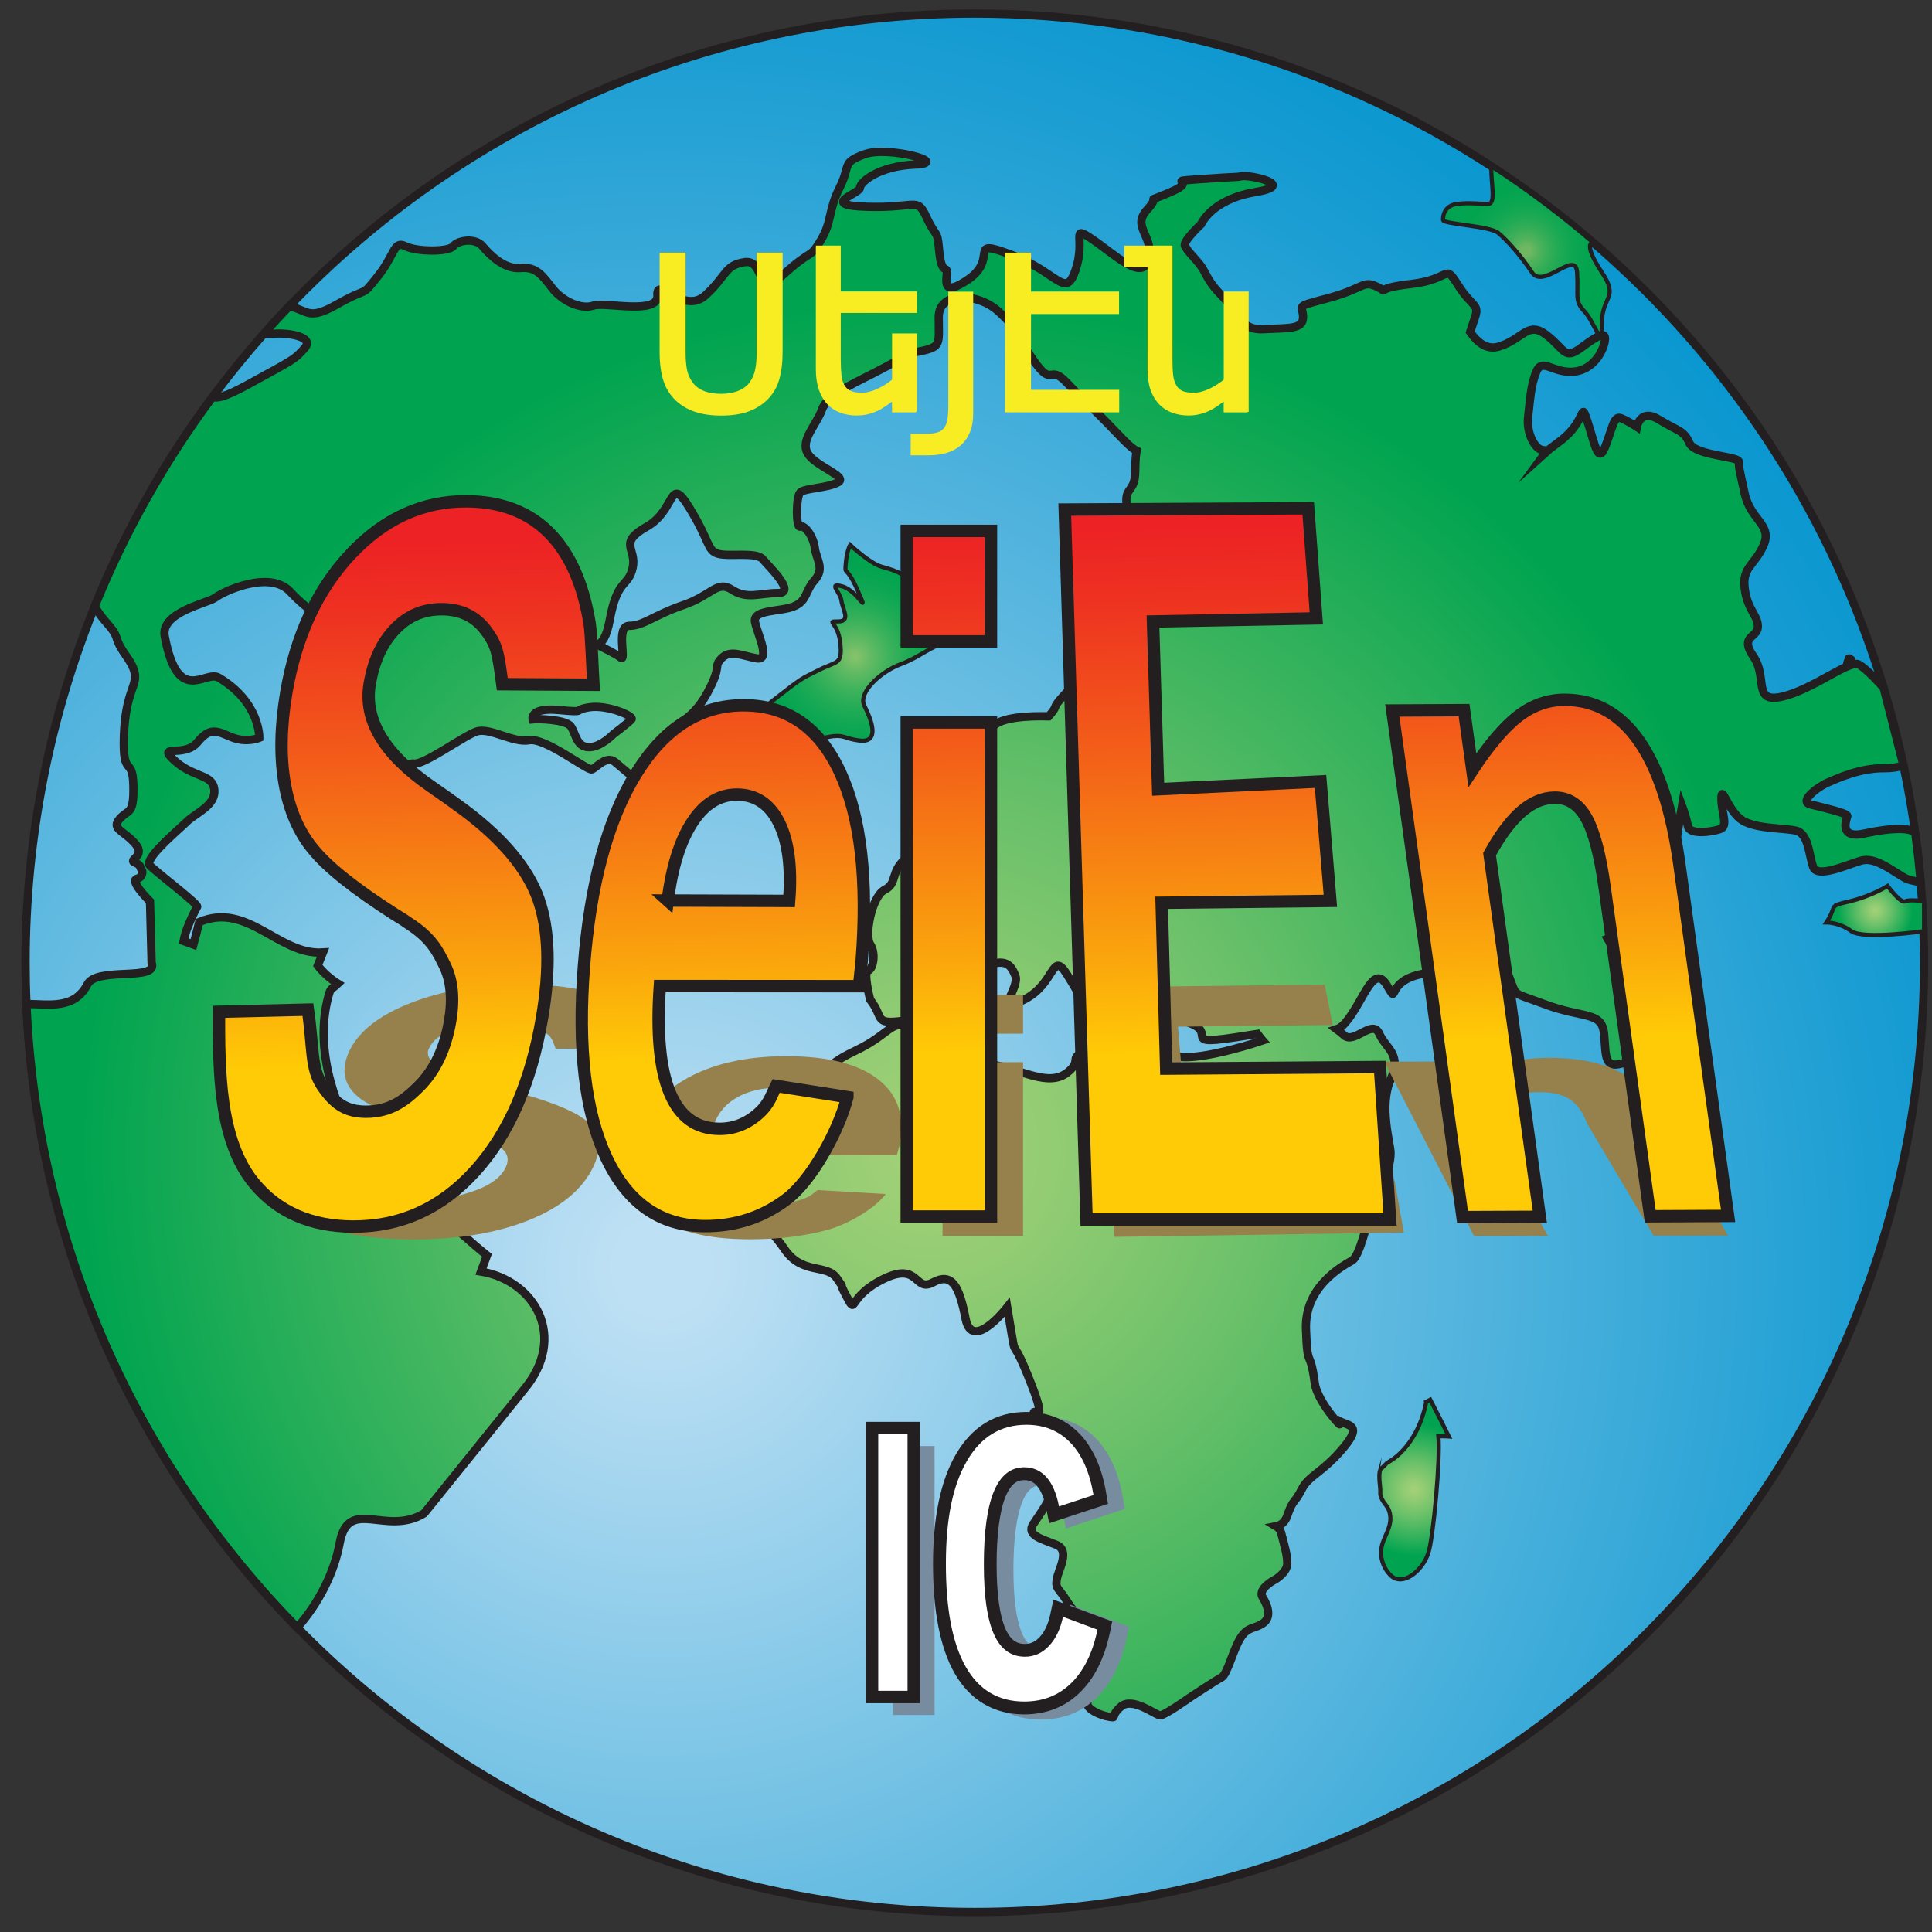 <svg width="66" height="66" viewBox="0 0 66 66" fill="none" xmlns="http://www.w3.org/2000/svg">
<rect x="0" y="0" width="66" height="66" fill="#333333" stroke="none"/>
<path d="M65.729 32.891C65.729 50.799 51.211 65.319 33.3 65.319C24.235 65.319 16.037 61.598 10.154 55.601C4.719 50.062 1.255 42.582 0.903 34.296C0.882 33.83 0.872 33.362 0.872 32.891C0.872 28.582 1.713 24.47 3.238 20.709C4.277 18.147 5.634 15.748 7.261 13.562C7.814 12.817 8.399 12.097 9.013 11.404C9.297 11.082 9.586 10.768 9.883 10.459C15.785 4.297 24.095 0.462 33.3 0.462C39.809 0.462 45.869 2.378 50.947 5.679C52.203 6.494 53.396 7.393 54.522 8.371C54.522 8.371 54.525 8.371 54.527 8.375C54.541 8.387 54.557 8.4 54.572 8.413C54.584 8.423 54.597 8.436 54.61 8.447C54.723 8.545 54.834 8.644 54.945 8.744C59.31 12.656 62.606 17.736 64.346 23.491H64.347C64.61 24.365 64.838 25.253 65.027 26.154C65.192 26.93 65.328 27.716 65.435 28.511C65.435 28.513 65.435 28.514 65.437 28.516C65.508 29.051 65.568 29.589 65.612 30.132C65.631 30.349 65.647 30.565 65.662 30.783C65.684 31.125 65.7 31.469 65.712 31.814C65.723 32.171 65.729 32.531 65.729 32.891Z" fill="url(#paint0_radial_885_4375)" stroke="#231F20" stroke-width="0.283" stroke-miterlimit="10"/>
<path d="M48.724 47.888C48.408 49.488 47.414 49.954 47.404 49.96C47.396 49.954 47.155 50.221 47.153 50.184C47.073 50.455 47.165 50.773 47.153 50.98C47.139 51.252 47.382 51.389 47.456 51.616C47.642 52.181 47.152 52.553 47.178 53.073C47.199 53.475 47.405 53.722 47.526 53.833C47.917 54.193 48.58 53.687 48.792 53.058C48.967 52.54 49.21 49.807 49.137 49.065C49.235 49.065 49.331 49.065 49.429 49.069C49.448 49.069 49.475 49.069 49.494 49.071C49.301 48.679 49.188 48.454 48.859 47.815C48.813 47.838 48.768 47.863 48.723 47.886L48.724 47.888Z" fill="url(#paint1_radial_885_4375)" stroke="#231F20" stroke-width="0.141" stroke-miterlimit="10"/>
<path d="M29.378 25.301C30.087 25.375 29.751 24.553 29.527 24.106C29.303 23.658 30.087 22.947 30.76 22.694C31.433 22.44 31.582 22.201 32.617 21.773C33.653 21.344 32.255 21.343 31.657 21.267C31.058 21.192 31.433 20.93 31.32 20.296C31.207 19.661 30.536 19.474 30.125 19.362C29.714 19.25 29.043 18.615 29.043 18.615C29.043 18.615 28.93 18.802 28.893 19.25C28.855 19.697 28.893 19.25 29.305 20.183C29.715 21.116 29.305 20.183 28.782 20.034C28.26 19.885 28.708 20.221 28.744 20.519C28.781 20.818 29.081 21.229 28.632 21.229C28.183 21.229 28.632 21.229 28.706 21.976C28.781 22.724 28.594 22.573 27.959 22.896C27.324 23.22 27.473 23.097 26.372 23.955C25.27 24.814 25.42 25.448 25.532 26.047C25.645 26.645 26.391 25.71 27.66 25.337C28.93 24.964 28.668 25.225 29.378 25.299V25.301Z" fill="url(#paint2_radial_885_4375)" stroke="#231F20" stroke-width="0.141" stroke-miterlimit="10"/>
<path d="M54.723 11.047C54.723 11.994 54.474 10.998 54.126 10.638C53.776 10.278 53.925 10.101 53.876 9.305C53.826 8.508 52.73 9.902 52.333 9.305C51.935 8.707 51.486 8.21 51.187 7.961C50.889 7.711 49.295 7.661 49.295 7.512C49.295 7.363 49.344 7.015 49.793 6.965C50.241 6.915 50.44 6.965 50.839 6.965C51.123 6.965 50.92 6.221 50.947 5.679C52.202 6.494 53.396 7.394 54.522 8.371C54.282 8.181 54.142 8.434 54.723 9.305C55.321 10.202 54.723 10.101 54.723 11.047Z" fill="url(#paint3_radial_885_4375)" stroke="#231F20" stroke-width="0.141" stroke-miterlimit="10"/>
<path d="M54.945 8.743C54.844 8.676 54.714 8.546 54.61 8.447C54.723 8.545 54.834 8.644 54.945 8.743Z" fill="url(#paint4_radial_885_4375)" stroke="#231F20" stroke-width="0.141" stroke-miterlimit="10"/>
<path d="M20.198 22.022C20.262 22.044 20.331 22.051 20.401 22.028C20.141 21.902 19.916 21.801 19.894 21.792C19.91 21.811 20.037 21.966 20.198 22.022Z" fill="url(#paint5_radial_885_4375)" stroke="#231F20" stroke-width="0.283" stroke-miterlimit="10"/>
<path d="M65.437 28.516C65.437 28.516 65.435 28.513 65.435 28.511C65.4 28.247 64.582 28.276 63.686 28.475C62.789 28.674 63.088 27.977 63.107 27.878C63.124 27.778 62.242 27.578 61.843 27.479C61.445 27.379 62.092 26.882 62.441 26.733C62.789 26.583 63.537 26.234 64.382 26.243C64.629 26.244 64.835 26.21 65.027 26.153L64.347 23.493H64.346C64.346 23.493 63.785 22.848 63.487 22.694C63.427 22.662 63.328 22.68 63.2 22.726L63.244 22.596C63.241 22.579 63.238 22.554 63.237 22.535C63.193 22.503 63.169 22.488 63.164 22.492L63.107 22.649C63.107 22.649 63.114 22.701 63.121 22.757C62.599 22.979 61.691 23.605 60.897 23.794C59.851 24.043 60.399 23.148 59.902 22.43C59.403 21.711 60.051 21.802 60.051 21.404C60.051 21.006 59.702 20.857 59.602 20.11C59.503 19.362 59.952 19.312 60.25 18.616C60.548 17.919 59.801 17.769 59.602 16.867C59.403 15.964 59.403 15.976 59.403 15.777C59.403 15.578 57.91 15.578 57.711 15.131C57.511 14.682 57.312 14.732 56.674 14.334C56.036 13.936 55.918 14.582 55.918 14.582C55.918 14.582 55.619 14.383 55.371 14.284C55.12 14.184 55.071 14.682 54.828 15.28C54.585 15.877 54.474 15.131 54.225 14.383C53.975 13.636 54.225 14.383 53.279 15.081C52.989 15.295 52.853 15.404 52.796 15.456C52.82 15.423 52.83 15.379 52.73 15.379C52.432 15.379 52.134 14.781 52.203 14.234C52.27 13.687 52.283 13.188 52.482 12.7C52.681 12.211 53.03 12.741 53.727 12.7C54.424 12.659 54.772 11.993 54.822 11.645C54.872 11.296 54.626 11.429 54.025 11.872C53.425 12.315 53.478 11.944 52.83 11.445C52.184 10.945 52.034 11.595 51.187 11.844C50.778 11.964 50.452 11.675 50.222 11.344C50.303 11.101 50.364 10.918 50.39 10.836C50.541 10.376 50.291 10.5 49.804 9.735C49.317 8.97 49.618 9.542 48.196 9.703C46.775 9.864 47.553 10.051 47.054 9.802C46.557 9.554 46.606 9.852 45.389 10.18C44.172 10.506 44.515 10.4 44.515 10.836C44.515 11.272 43.968 11.196 43.171 11.246C42.373 11.296 42.324 10.699 41.727 10.088C41.129 9.478 41.279 9.355 40.88 8.906C40.482 8.458 40.582 8.558 40.482 8.408C40.383 8.259 41.029 7.661 41.029 7.661C41.029 7.661 41.379 6.816 42.872 6.565C44.366 6.317 42.673 5.969 42.425 6.018C42.175 6.068 42.425 6.018 41.029 6.118C39.635 6.217 41.029 6.118 39.983 6.565C38.939 7.014 39.735 6.565 39.188 7.164C38.639 7.76 39.436 8.06 39.237 8.856C39.039 9.653 38.042 8.657 37.295 8.16C36.549 7.661 37.096 8.16 36.748 9.206C36.398 10.251 36.15 9.305 34.56 8.707C32.968 8.11 34.159 8.806 33.064 9.554C32.974 9.614 32.897 9.662 32.828 9.701C32.044 10.139 32.454 9.251 32.316 9.206C32.167 9.156 32.117 8.955 32.068 8.408C32.018 7.861 31.968 8.11 31.645 7.412C31.322 6.716 31.32 7.114 29.628 7.064C27.934 7.014 29.378 6.615 29.378 6.416C29.378 6.217 30.026 5.67 31.27 5.621C32.515 5.571 30.324 4.973 29.528 5.271C28.731 5.571 29.079 5.621 28.681 6.416C28.282 7.213 28.433 7.562 28.034 8.22C27.636 8.878 27.785 8.458 26.789 9.355C25.793 10.251 26.142 8.856 25.445 8.955C24.747 9.056 24.848 9.404 24.1 10.088C23.353 10.772 22.407 9.404 22.458 10.088C22.508 10.772 20.665 10.301 20.267 10.44C19.867 10.581 19.221 10.301 18.871 9.852C18.523 9.404 18.324 9.106 17.777 9.156C17.229 9.206 16.732 8.707 16.481 8.408C16.233 8.11 15.636 8.209 15.487 8.408C15.336 8.609 14.241 8.607 13.843 8.408C13.445 8.209 13.495 8.707 12.896 9.454C12.3 10.202 12.648 9.753 11.502 10.405C10.533 10.958 10.527 10.607 9.883 10.459C9.586 10.768 9.297 11.082 9.013 11.404C9.168 11.407 9.313 11.402 9.411 11.397C9.828 11.369 10.755 11.496 10.407 11.894C10.059 12.292 10.009 12.292 8.466 13.139C7.663 13.579 7.419 13.61 7.261 13.561C5.634 15.748 4.277 18.147 3.238 20.709C3.541 21.27 3.869 21.416 3.986 21.802C4.138 22.301 4.505 22.538 4.6 22.985C4.695 23.433 4.283 23.645 4.233 25.138C4.183 26.633 4.531 25.786 4.555 26.832C4.578 27.878 4.382 27.628 4.084 27.977C3.785 28.326 4.233 28.375 4.618 28.823C5.002 29.27 4.333 29.371 4.618 29.471C4.682 29.493 4.733 29.532 4.773 29.576C4.795 29.635 4.824 29.7 4.861 29.769C4.869 29.882 4.815 29.987 4.681 30.018C4.404 30.084 5.124 30.793 5.124 30.793L5.179 32.89C5.425 33.537 3.307 33.012 2.988 33.626C2.541 34.486 1.692 34.306 0.903 34.296C1.255 42.582 4.719 50.062 10.154 55.601C10.917 54.741 11.429 53.673 11.602 52.724C11.897 51.098 13.182 52.495 14.488 51.699L17.877 47.495C19.414 45.689 18.279 43.748 16.432 43.438C16.5 43.255 16.569 43.071 16.636 42.886C15.484 41.969 14.818 41.064 14.341 41.694C13.866 41.712 10.158 37.463 11.261 33.888C11.298 33.772 11.461 33.689 11.546 33.604C11.308 33.459 11.018 33.209 10.856 32.984C10.91 32.849 10.982 32.672 11.034 32.538C9.515 32.64 8.475 30.796 6.807 31.498C6.75 31.73 6.67 32.039 6.607 32.269C6.506 32.232 6.373 32.184 6.272 32.147C6.325 31.849 6.479 31.457 6.736 30.973C6.749 30.869 5.621 30.018 5.128 29.578C5.105 29.557 5.093 29.529 5.093 29.497C5.093 29.181 6.102 28.347 6.374 28.077C6.673 27.778 7.37 27.528 7.321 26.981C7.271 26.433 6.623 26.583 5.966 25.985C5.311 25.388 6.3 25.905 6.747 25.356C7.195 24.809 7.426 24.989 7.923 25.188C8.422 25.388 8.858 25.207 8.858 25.207C8.858 25.207 8.895 23.993 7.47 23.148C7.015 22.877 6.075 24.148 5.627 21.735C5.472 20.902 7.12 20.607 7.37 20.408C7.619 20.209 9.212 19.462 9.91 20.209C10.606 20.957 10.506 20.557 11.652 22.102C12.797 23.645 12.2 23.595 13.046 25.188C13.893 26.782 13.793 26.035 14.141 26.085C14.491 26.134 15.835 25.138 16.282 24.989C16.732 24.84 17.527 25.388 18.076 25.288C18.623 25.188 20.066 26.333 20.217 26.284C20.366 26.234 20.714 25.786 21.013 26.035C21.311 26.284 21.959 26.832 21.959 26.832C21.959 26.832 22.407 25.587 22.657 25.188C22.905 24.79 23.602 24.691 24.15 23.695C24.697 22.699 24.349 22.798 24.647 22.489C24.947 22.181 25.345 22.4 25.842 22.489C26.341 22.579 25.892 21.703 25.793 21.255C25.693 20.807 26.689 20.907 27.138 20.708C27.586 20.508 27.486 20.209 27.835 19.811C28.183 19.412 27.884 19.114 27.835 18.716C27.785 18.317 27.486 17.919 27.337 17.99C27.188 18.063 27.188 16.972 27.337 16.823C27.486 16.674 28.282 16.674 28.632 16.475C28.98 16.276 27.835 15.927 27.586 15.479C27.337 15.031 27.884 14.533 28.083 13.986C28.282 13.437 29.229 13.089 30.324 12.498C31.42 11.907 30.773 12.143 31.469 11.993C32.167 11.844 32.068 11.745 32.068 10.836C32.068 9.928 33.412 10.001 34.108 10.637C34.806 11.274 34.607 11.296 35.297 12.296C35.989 13.295 35.802 12.391 36.46 13.089C37.118 13.787 37.096 13.687 38.142 14.781C38.525 15.184 38.708 15.344 38.827 15.399C38.783 15.687 38.785 15.906 38.781 16.092C38.777 16.276 38.765 16.425 38.691 16.574C38.54 16.873 38.391 16.773 38.54 17.62C38.689 18.467 39.239 19.014 38.84 19.213C38.44 19.412 38.092 19.563 37.744 20.309C37.395 21.056 37.345 21.354 37.345 22.152C37.345 22.949 36.147 23.817 36.05 24.148C36.028 24.224 35.941 24.34 35.822 24.471C35.13 24.451 34.158 24.502 33.909 24.837C33.611 25.238 33.062 25.538 32.987 25.936C32.913 26.333 32.465 27.031 32.117 27.031C31.769 27.031 31.569 26.782 31.42 27.528C31.27 28.276 31.516 28.856 30.957 29.317C30.399 29.779 30.672 30.174 30.225 30.395C29.777 30.616 29.528 31.96 29.727 32.259C29.926 32.558 29.837 33.105 29.657 33.155C29.479 33.205 29.727 34.151 29.727 34.151C30.255 34.824 29.752 35.048 31.196 34.824C32.639 34.599 32.293 33.704 33.3 33.18C34.308 32.658 34.512 32.907 34.684 33.329C34.855 33.753 33.884 34.698 34.98 34.151C36.075 33.604 35.916 32.431 36.46 33.304C37.004 34.178 36.972 34.251 37.196 34.499C37.419 34.749 37.868 34.941 38.366 35.12C38.863 35.297 38.304 34.431 40.184 34.824C42.062 35.216 39.834 35.826 42.673 35.362C42.77 35.346 42.863 35.332 42.954 35.319C43.052 35.453 43.133 35.545 43.133 35.545C43.133 35.545 41.079 36.243 40.234 36.094C39.387 35.944 38.739 35.446 37.494 35.794C36.249 36.143 37.096 36.143 36.46 36.641C35.824 37.139 34.905 36.541 33.909 36.369C32.913 36.196 32.764 35.048 32.615 35.067C32.465 35.086 31.819 35.446 31.121 35.12C30.424 34.792 30.473 35.297 29.221 35.895C27.969 36.492 28.483 36.591 28.183 36.591C27.883 36.591 27.238 36.84 27.087 37.338C26.938 37.836 26.192 39.279 25.842 40.375C25.494 41.47 26.192 41.77 26.795 42.665C27.399 43.562 28.232 43.164 28.582 43.661C28.93 44.16 28.582 43.661 28.93 44.309C29.278 44.956 28.93 44.309 30.175 43.695C31.42 43.082 31.221 44.16 31.869 43.811C32.515 43.463 32.764 43.91 32.987 45.055C33.211 46.201 34.408 44.658 34.408 44.658L34.557 45.554C34.706 46.451 34.557 45.554 35.234 47.296C35.911 49.04 35.054 47.745 35.404 48.491C35.752 49.239 35.404 48.491 36.1 49.338C36.798 50.185 36.05 50.483 35.951 50.886C35.851 51.286 35.553 51.678 35.297 52.066C35.043 52.453 35.603 52.575 36.088 52.774C36.574 52.973 36.15 53.621 36.1 53.954C36.05 54.288 36.15 54.218 36.46 54.716C36.77 55.214 36.847 55.064 37.146 55.711C37.444 56.359 36.947 56.11 37.146 56.357C37.345 56.603 37.345 56.707 37.345 57.106C37.345 57.506 37.146 58.001 37.146 58.202C37.146 58.402 37.593 58.6 37.893 58.649C38.192 58.699 37.893 58.649 38.291 58.301C38.689 57.952 39.486 58.6 39.635 58.6C39.785 58.6 40.631 58.001 40.631 58.001C40.631 58.001 41.528 57.405 41.727 57.305C41.926 57.206 42.125 56.359 42.373 55.961C42.624 55.562 42.822 55.661 43.133 55.462C43.444 55.263 43.32 54.865 43.133 54.566C42.945 54.267 43.57 53.954 43.57 53.954C43.57 53.954 43.968 53.72 43.975 53.42C43.982 53.122 43.868 52.774 43.769 52.376C43.74 52.259 43.672 52.186 43.593 52.139C43.744 52.11 43.893 52.015 43.975 51.778C44.181 51.181 44.216 51.38 44.465 50.886C44.714 50.39 45.163 50.334 45.91 49.438C46.656 48.541 45.86 48.74 45.61 48.441C46.193 49.139 45.014 47.994 44.914 47.246C44.746 45.992 44.664 46.85 44.614 45.405C44.565 43.96 45.834 43.264 46.184 43.065C46.532 42.864 46.805 41.122 47.12 40.575C47.433 40.027 47.503 39.679 47.503 39.379C47.503 39.079 47.105 37.786 47.503 36.889C47.901 35.994 47.354 35.843 47.12 35.316C46.886 34.786 46.258 35.694 45.91 35.362C45.85 35.305 45.765 35.235 45.66 35.158C45.796 35.114 45.904 35.019 46.053 34.824C46.606 34.102 46.933 32.902 47.386 33.67C47.838 34.437 47.212 33.401 48.876 33.228C50.541 33.056 50.869 31.905 51.401 33.028C51.935 34.151 51.442 33.805 52.764 34.303C54.085 34.801 54.724 34.537 54.797 35.316C54.872 36.094 54.781 36.56 55.52 36.293C56.257 36.025 57.063 36.253 56.466 34.456C56.106 33.376 55.264 32.696 54.917 32.07C55.129 31.992 55.328 31.905 55.47 31.811C55.978 31.475 56.665 31.214 57.212 30.793C57.761 30.373 57.262 29.371 57.212 29.317C57.162 29.265 57.461 27.528 57.461 27.528C57.461 27.528 57.611 27.928 57.661 28.226C57.711 28.524 58.457 28.425 58.755 28.326C59.055 28.226 58.806 27.778 58.806 27.28C58.806 26.781 59.005 27.628 59.453 27.977C59.902 28.326 60.897 28.276 61.346 28.375C61.793 28.475 61.793 29.222 61.942 29.62C62.092 30.018 63.137 29.52 63.586 29.399C64.034 29.278 64.531 29.67 65.03 29.968C65.169 30.053 65.378 30.104 65.612 30.132C65.568 29.589 65.508 29.051 65.437 28.516ZM21.573 24.572C21.479 24.685 20.957 25.077 20.957 25.077C20.957 25.077 20.51 25.544 20.099 25.524C19.688 25.506 19.669 25.058 19.5 24.815C19.332 24.572 18.362 24.553 18.194 24.572C18.194 24.572 18.082 24.161 19.089 24.255C20.099 24.349 19.519 24.255 20.135 24.161C20.752 24.068 21.666 24.46 21.573 24.572ZM26.577 20.259C25.942 20.259 25.532 20.483 25.009 20.148C24.486 19.811 24.33 20.334 23.344 20.67C22.357 21.006 21.984 21.379 21.498 21.379C21.013 21.379 21.424 22.649 21.2 22.463C21.08 22.362 20.714 22.178 20.401 22.027C20.331 22.051 20.262 22.043 20.198 22.021C20.037 21.966 19.91 21.811 19.894 21.792C19.916 21.8 20.141 21.901 20.401 22.027C20.562 21.973 20.725 21.757 20.827 21.192C21.087 19.737 21.462 20.072 21.611 19.4C21.76 18.727 21.087 18.561 22.097 17.99C23.104 17.421 22.843 16.188 23.552 17.347C24.263 18.504 24.15 18.802 24.523 18.915C24.898 19.027 25.831 18.84 26.055 19.102C26.278 19.362 27.213 20.259 26.577 20.259Z" fill="url(#paint6_radial_885_4375)"/>
<path d="M20.401 22.027C20.714 22.178 21.08 22.362 21.2 22.463C21.424 22.649 21.013 21.379 21.498 21.379C21.984 21.379 22.357 21.006 23.344 20.67C24.33 20.334 24.486 19.811 25.009 20.148C25.532 20.483 25.942 20.259 26.577 20.259C27.213 20.259 26.278 19.362 26.055 19.102C25.831 18.84 24.898 19.027 24.523 18.915C24.15 18.802 24.263 18.504 23.552 17.347C22.843 16.188 23.104 17.421 22.097 17.99C21.087 18.561 21.76 18.727 21.611 19.4C21.462 20.072 21.087 19.737 20.827 21.192C20.725 21.757 20.562 21.973 20.401 22.027ZM20.401 22.027C20.331 22.051 20.262 22.043 20.198 22.021C20.037 21.966 19.91 21.811 19.894 21.792C19.916 21.8 20.141 21.901 20.401 22.027ZM65.437 28.516C65.437 28.516 65.435 28.513 65.435 28.511C65.4 28.247 64.582 28.276 63.686 28.475C62.789 28.674 63.088 27.977 63.107 27.878C63.124 27.778 62.242 27.578 61.843 27.479C61.445 27.379 62.092 26.882 62.441 26.733C62.789 26.583 63.537 26.234 64.382 26.243C64.629 26.244 64.835 26.21 65.027 26.153L64.347 23.493H64.346C64.346 23.493 63.785 22.848 63.487 22.694C63.427 22.662 63.328 22.68 63.2 22.726L63.244 22.596C63.241 22.579 63.238 22.554 63.237 22.535C63.193 22.503 63.169 22.488 63.164 22.492L63.107 22.649C63.107 22.649 63.114 22.701 63.121 22.757C62.599 22.979 61.691 23.605 60.897 23.794C59.851 24.043 60.399 23.148 59.902 22.43C59.403 21.711 60.051 21.802 60.051 21.404C60.051 21.006 59.702 20.857 59.602 20.11C59.503 19.362 59.952 19.312 60.25 18.616C60.548 17.919 59.801 17.769 59.602 16.867C59.403 15.964 59.403 15.976 59.403 15.777C59.403 15.578 57.91 15.578 57.711 15.131C57.511 14.682 57.312 14.732 56.674 14.334C56.036 13.936 55.918 14.582 55.918 14.582C55.918 14.582 55.619 14.383 55.371 14.284C55.12 14.184 55.071 14.682 54.828 15.28C54.585 15.877 54.474 15.131 54.225 14.383C53.975 13.636 54.225 14.383 53.279 15.081C52.989 15.295 52.853 15.404 52.796 15.456C52.82 15.423 52.83 15.379 52.73 15.379C52.432 15.379 52.134 14.781 52.203 14.234C52.27 13.687 52.283 13.188 52.482 12.7C52.681 12.211 53.03 12.741 53.727 12.7C54.424 12.659 54.772 11.993 54.822 11.645C54.872 11.296 54.626 11.429 54.025 11.872C53.425 12.315 53.478 11.944 52.83 11.445C52.184 10.945 52.034 11.595 51.187 11.844C50.778 11.964 50.452 11.675 50.222 11.344C50.303 11.101 50.364 10.918 50.39 10.836C50.541 10.376 50.291 10.5 49.804 9.735C49.317 8.97 49.618 9.542 48.196 9.703C46.775 9.864 47.553 10.051 47.054 9.802C46.557 9.554 46.606 9.852 45.389 10.18C44.172 10.506 44.515 10.4 44.515 10.836C44.515 11.272 43.968 11.196 43.171 11.246C42.373 11.296 42.324 10.699 41.727 10.088C41.129 9.478 41.279 9.355 40.88 8.906C40.482 8.458 40.582 8.558 40.482 8.408C40.383 8.259 41.029 7.661 41.029 7.661C41.029 7.661 41.379 6.816 42.872 6.565C44.366 6.317 42.673 5.969 42.425 6.018C42.175 6.068 42.425 6.018 41.029 6.118C39.635 6.217 41.029 6.118 39.983 6.565C38.939 7.014 39.735 6.565 39.188 7.164C38.639 7.76 39.436 8.06 39.237 8.856C39.039 9.653 38.042 8.657 37.295 8.16C36.549 7.661 37.096 8.16 36.748 9.206C36.398 10.251 36.15 9.305 34.56 8.707C32.968 8.11 34.159 8.806 33.064 9.554C32.974 9.614 32.897 9.662 32.828 9.701C32.044 10.139 32.454 9.251 32.316 9.206C32.167 9.156 32.117 8.955 32.068 8.408C32.018 7.861 31.968 8.11 31.645 7.412C31.322 6.716 31.32 7.114 29.628 7.064C27.934 7.014 29.378 6.615 29.378 6.416C29.378 6.217 30.026 5.67 31.27 5.621C32.515 5.571 30.324 4.973 29.528 5.271C28.731 5.571 29.079 5.621 28.681 6.416C28.282 7.213 28.433 7.562 28.034 8.22C27.636 8.878 27.785 8.458 26.789 9.355C25.793 10.251 26.142 8.856 25.445 8.955C24.747 9.056 24.848 9.404 24.1 10.088C23.353 10.772 22.407 9.404 22.458 10.088C22.508 10.772 20.665 10.301 20.267 10.44C19.867 10.581 19.221 10.301 18.871 9.852C18.523 9.404 18.324 9.106 17.777 9.156C17.229 9.206 16.732 8.707 16.481 8.408C16.233 8.11 15.636 8.209 15.487 8.408C15.336 8.609 14.241 8.607 13.843 8.408C13.445 8.209 13.495 8.707 12.896 9.454C12.3 10.202 12.648 9.753 11.502 10.405C10.533 10.958 10.527 10.607 9.883 10.459C9.586 10.768 9.297 11.082 9.013 11.404C9.168 11.407 9.313 11.402 9.411 11.397C9.828 11.369 10.755 11.496 10.407 11.894C10.059 12.292 10.009 12.292 8.466 13.139C7.663 13.579 7.419 13.61 7.261 13.561C5.634 15.748 4.277 18.147 3.238 20.709C3.541 21.27 3.869 21.416 3.986 21.802C4.138 22.301 4.505 22.538 4.6 22.985C4.695 23.433 4.283 23.645 4.233 25.138C4.183 26.633 4.531 25.786 4.555 26.832C4.578 27.878 4.382 27.628 4.084 27.977C3.785 28.326 4.233 28.375 4.618 28.823C5.002 29.27 4.333 29.371 4.618 29.471C4.682 29.493 4.733 29.532 4.773 29.576C4.795 29.635 4.824 29.7 4.861 29.769C4.869 29.882 4.815 29.987 4.681 30.018C4.404 30.084 5.124 30.793 5.124 30.793L5.179 32.89C5.425 33.537 3.307 33.012 2.988 33.626C2.541 34.486 1.692 34.306 0.903 34.296C1.255 42.582 4.719 50.062 10.154 55.601C10.917 54.741 11.429 53.673 11.602 52.724C11.897 51.098 13.182 52.495 14.488 51.699L17.877 47.495C19.414 45.689 18.279 43.748 16.432 43.438C16.5 43.255 16.569 43.071 16.636 42.886C15.484 41.969 14.818 41.064 14.341 41.694C13.866 41.712 10.158 37.463 11.261 33.888C11.298 33.772 11.461 33.689 11.546 33.604C11.308 33.459 11.018 33.209 10.856 32.984C10.91 32.849 10.982 32.672 11.034 32.538C9.515 32.64 8.475 30.796 6.807 31.498C6.75 31.73 6.67 32.039 6.607 32.269C6.506 32.232 6.373 32.184 6.272 32.147C6.325 31.849 6.479 31.457 6.736 30.973C6.749 30.869 5.621 30.018 5.128 29.578C5.105 29.557 5.093 29.529 5.093 29.497C5.093 29.181 6.102 28.347 6.374 28.077C6.673 27.778 7.37 27.528 7.321 26.981C7.271 26.433 6.623 26.583 5.966 25.985C5.311 25.388 6.3 25.905 6.747 25.356C7.195 24.809 7.426 24.989 7.923 25.188C8.422 25.388 8.858 25.207 8.858 25.207C8.858 25.207 8.895 23.993 7.47 23.148C7.015 22.877 6.075 24.148 5.627 21.735C5.472 20.902 7.12 20.607 7.37 20.408C7.619 20.209 9.212 19.462 9.91 20.209C10.606 20.957 10.506 20.557 11.652 22.102C12.797 23.645 12.2 23.595 13.046 25.188C13.893 26.782 13.793 26.035 14.141 26.085C14.491 26.134 15.835 25.138 16.282 24.989C16.732 24.84 17.527 25.388 18.076 25.288C18.623 25.188 20.066 26.333 20.217 26.284C20.366 26.234 20.714 25.786 21.013 26.035C21.311 26.284 21.959 26.832 21.959 26.832C21.959 26.832 22.407 25.587 22.657 25.188C22.905 24.79 23.602 24.691 24.15 23.695C24.697 22.699 24.349 22.798 24.647 22.489C24.947 22.181 25.345 22.4 25.842 22.489C26.341 22.579 25.892 21.703 25.793 21.255C25.693 20.807 26.689 20.907 27.138 20.708C27.586 20.508 27.486 20.209 27.835 19.811C28.183 19.412 27.884 19.114 27.835 18.716C27.785 18.317 27.486 17.919 27.337 17.99C27.188 18.063 27.188 16.972 27.337 16.823C27.486 16.674 28.282 16.674 28.632 16.475C28.98 16.276 27.835 15.927 27.586 15.479C27.337 15.031 27.884 14.533 28.083 13.986C28.282 13.437 29.229 13.089 30.324 12.498C31.42 11.907 30.773 12.143 31.469 11.993C32.167 11.844 32.068 11.745 32.068 10.836C32.068 9.928 33.412 10.001 34.108 10.637C34.806 11.274 34.607 11.296 35.297 12.296C35.989 13.295 35.802 12.391 36.46 13.089C37.118 13.787 37.096 13.687 38.142 14.781C38.525 15.184 38.708 15.344 38.827 15.399C38.783 15.687 38.785 15.906 38.781 16.092C38.777 16.276 38.765 16.425 38.691 16.574C38.54 16.873 38.391 16.773 38.54 17.62C38.689 18.467 39.239 19.014 38.84 19.213C38.44 19.412 38.092 19.563 37.744 20.309C37.395 21.056 37.345 21.354 37.345 22.152C37.345 22.949 36.147 23.817 36.05 24.148C36.028 24.224 35.941 24.34 35.822 24.471C35.13 24.451 34.158 24.502 33.909 24.837C33.611 25.238 33.062 25.538 32.987 25.936C32.913 26.333 32.465 27.031 32.117 27.031C31.769 27.031 31.569 26.782 31.42 27.528C31.27 28.276 31.516 28.856 30.957 29.317C30.399 29.779 30.672 30.174 30.225 30.395C29.777 30.616 29.528 31.96 29.727 32.259C29.926 32.558 29.837 33.105 29.657 33.155C29.479 33.205 29.727 34.151 29.727 34.151C30.255 34.824 29.752 35.048 31.196 34.824C32.639 34.599 32.293 33.704 33.3 33.18C34.308 32.658 34.512 32.907 34.684 33.329C34.855 33.753 33.884 34.698 34.98 34.151C36.075 33.604 35.916 32.431 36.46 33.304C37.004 34.178 36.972 34.251 37.196 34.499C37.419 34.749 37.868 34.941 38.366 35.12C38.863 35.297 38.304 34.431 40.184 34.824C42.062 35.216 39.834 35.826 42.673 35.362C42.77 35.346 42.863 35.332 42.954 35.319C43.052 35.453 43.133 35.545 43.133 35.545C43.133 35.545 41.079 36.243 40.234 36.094C39.387 35.944 38.739 35.446 37.494 35.794C36.249 36.143 37.096 36.143 36.46 36.641C35.824 37.139 34.905 36.541 33.909 36.369C32.913 36.196 32.764 35.048 32.615 35.067C32.465 35.086 31.819 35.446 31.121 35.12C30.424 34.792 30.473 35.297 29.221 35.895C27.969 36.492 28.483 36.591 28.183 36.591C27.883 36.591 27.238 36.84 27.087 37.338C26.938 37.836 26.192 39.279 25.842 40.375C25.494 41.47 26.192 41.77 26.795 42.665C27.399 43.562 28.232 43.164 28.582 43.661C28.93 44.16 28.582 43.661 28.93 44.309C29.278 44.956 28.93 44.309 30.175 43.695C31.42 43.082 31.221 44.16 31.869 43.811C32.515 43.463 32.764 43.91 32.987 45.055C33.211 46.201 34.408 44.658 34.408 44.658L34.557 45.554C34.706 46.451 34.557 45.554 35.234 47.296C35.911 49.04 35.054 47.745 35.404 48.491C35.752 49.239 35.404 48.491 36.1 49.338C36.798 50.185 36.05 50.483 35.951 50.886C35.851 51.286 35.553 51.678 35.297 52.066C35.043 52.453 35.603 52.575 36.088 52.774C36.574 52.973 36.15 53.621 36.1 53.954C36.05 54.288 36.15 54.218 36.46 54.716C36.77 55.214 36.847 55.064 37.146 55.711C37.444 56.359 36.947 56.11 37.146 56.357C37.345 56.603 37.345 56.707 37.345 57.106C37.345 57.506 37.146 58.001 37.146 58.202C37.146 58.402 37.593 58.6 37.893 58.649C38.192 58.699 37.893 58.649 38.291 58.301C38.689 57.952 39.486 58.6 39.635 58.6C39.785 58.6 40.631 58.001 40.631 58.001C40.631 58.001 41.528 57.405 41.727 57.305C41.926 57.206 42.125 56.359 42.373 55.961C42.624 55.562 42.822 55.661 43.133 55.462C43.444 55.263 43.32 54.865 43.133 54.566C42.945 54.267 43.57 53.954 43.57 53.954C43.57 53.954 43.968 53.72 43.975 53.42C43.982 53.122 43.868 52.774 43.769 52.376C43.74 52.259 43.672 52.186 43.593 52.139C43.744 52.11 43.893 52.015 43.975 51.778C44.181 51.181 44.216 51.38 44.465 50.886C44.714 50.39 45.163 50.334 45.91 49.438C46.656 48.541 45.86 48.74 45.61 48.441C46.193 49.139 45.014 47.994 44.914 47.246C44.746 45.992 44.664 46.85 44.614 45.405C44.565 43.96 45.834 43.264 46.184 43.065C46.532 42.864 46.805 41.122 47.12 40.575C47.433 40.027 47.503 39.679 47.503 39.379C47.503 39.079 47.105 37.786 47.503 36.889C47.901 35.994 47.354 35.844 47.12 35.316C46.886 34.786 46.258 35.694 45.91 35.362C45.85 35.305 45.765 35.235 45.66 35.158C45.796 35.114 45.904 35.019 46.053 34.824C46.606 34.102 46.933 32.902 47.386 33.67C47.838 34.437 47.212 33.401 48.876 33.228C50.541 33.056 50.869 31.905 51.401 33.028C51.935 34.151 51.442 33.805 52.764 34.303C54.085 34.801 54.724 34.537 54.797 35.316C54.872 36.094 54.781 36.56 55.52 36.293C56.257 36.025 57.063 36.253 56.466 34.456C56.106 33.376 55.264 32.696 54.917 32.07C55.129 31.992 55.328 31.905 55.47 31.811C55.978 31.475 56.665 31.214 57.212 30.793C57.761 30.373 57.262 29.371 57.212 29.317C57.162 29.265 57.461 27.528 57.461 27.528C57.461 27.528 57.611 27.928 57.661 28.226C57.711 28.524 58.457 28.425 58.755 28.326C59.055 28.226 58.806 27.778 58.806 27.28C58.806 26.781 59.005 27.628 59.453 27.977C59.902 28.326 60.897 28.276 61.346 28.375C61.793 28.475 61.793 29.222 61.942 29.62C62.092 30.018 63.137 29.52 63.586 29.399C64.034 29.278 64.531 29.67 65.03 29.968C65.169 30.053 65.378 30.104 65.612 30.132C65.568 29.589 65.508 29.051 65.437 28.516ZM21.573 24.572C21.479 24.685 20.957 25.077 20.957 25.077C20.957 25.077 20.51 25.544 20.099 25.524C19.688 25.506 19.669 25.058 19.5 24.815C19.332 24.572 18.362 24.553 18.194 24.572C18.194 24.572 18.082 24.161 19.089 24.255C20.099 24.349 19.519 24.255 20.135 24.161C20.752 24.068 21.666 24.46 21.573 24.572Z" stroke="#231F20" stroke-width="0.283" stroke-miterlimit="10"/>
<path d="M65.08 30.793C64.931 30.871 64.483 30.267 64.483 30.267C64.483 30.267 63.936 30.615 63.176 30.793C62.416 30.97 62.789 30.915 62.392 31.511C62.392 31.511 62.839 31.511 63.244 31.81C63.65 32.108 65.729 31.81 65.729 31.81V30.792C65.729 30.792 65.229 30.714 65.08 30.792V30.793Z" fill="url(#paint7_radial_885_4375)" stroke="#231F20" stroke-width="0.141" stroke-miterlimit="10"/>
<g style="mix-blend-mode:multiply">
<path d="M9.724 39.761L12.629 39.735C12.812 40.188 12.715 40.44 13.101 40.649C13.486 40.858 13.856 40.96 14.513 40.962C15.256 40.963 15.75 40.848 16.271 40.655C16.791 40.462 17.128 40.2 17.28 39.868C17.401 39.604 17.343 39.385 17.106 39.207C16.869 39.028 16.664 38.873 15.915 38.696C15.814 38.67 15.668 38.635 15.475 38.592C14.163 38.284 13.272 38.023 12.8 37.808C12.33 37.602 12.022 37.337 11.87 37.017C11.719 36.697 11.736 36.334 11.922 35.93C12.238 35.244 12.94 34.688 14.028 34.263C15.117 33.837 16.381 33.625 17.82 33.628C19.079 33.631 20.056 33.789 20.751 34.103C21.285 34.345 21.646 34.675 21.835 35.093C21.892 35.219 21.933 35.689 21.958 35.831L18.981 35.825C18.845 35.443 18.811 35.363 18.466 35.187C18.121 35.013 17.638 34.925 17.015 34.924C16.411 34.924 15.899 35.003 15.476 35.164C15.054 35.325 14.779 35.544 14.65 35.822C14.453 36.252 15.117 36.661 16.644 37.051C17.113 37.17 17.48 37.266 17.745 37.339C19.01 37.688 19.818 38.045 20.164 38.408C20.511 38.771 20.55 39.243 20.283 39.827C19.922 40.611 19.19 41.227 18.089 41.674C16.988 42.122 15.653 42.343 14.09 42.34C12.731 42.337 11.65 42.166 10.871 41.817C9.712 41.301 9.724 40.451 9.724 39.759V39.761Z" fill="#96814D"/>
<path d="M30.258 40.786C29.948 41.223 29.063 41.792 28.281 42.01C27.498 42.228 26.606 42.336 25.6 42.336C24.149 42.335 23.075 42.06 22.38 41.513C21.686 40.966 21.441 40.199 21.648 39.215C21.854 38.231 22.42 37.461 23.343 36.908C24.266 36.356 25.442 36.079 26.874 36.081C28.297 36.082 29.347 36.351 30.02 36.888C30.694 37.425 30.928 38.177 30.725 39.146C30.717 39.18 30.703 39.231 30.682 39.301C30.66 39.37 30.647 39.423 30.64 39.456H24.13C24.023 40.024 24.133 40.451 24.457 40.739C24.782 41.026 25.322 41.169 26.078 41.171C26.55 41.171 26.973 41.111 27.346 40.989C27.719 40.868 27.775 40.766 27.928 40.654L30.257 40.789L30.258 40.786ZM24.387 38.425L28.355 38.43C28.44 38.029 28.329 37.716 28.026 37.491C27.722 37.265 27.263 37.153 26.65 37.153C26.069 37.153 25.582 37.262 25.187 37.485C24.792 37.707 24.526 38.02 24.387 38.425Z" fill="#96814D"/>
<path d="M32.198 35.312V33.983H34.949V35.312H32.198ZM32.198 42.22V36.286H34.949V42.22H32.198Z" fill="#96814D"/>
<path d="M38.072 42.254L37.359 33.728L45.253 33.633L45.53 35.017L40.242 35.073L40.41 37.088L45.717 36.995L46.039 38.428L40.525 38.45L40.672 40.442L47.638 40.321L47.959 42.106L38.072 42.254Z" fill="#96814D"/>
<path d="M50.358 42.227L47.287 36.265L49.631 36.26L49.903 36.98C50.456 36.673 50.961 36.455 51.417 36.328C51.873 36.2 52.369 36.136 52.903 36.135C53.905 36.133 54.721 36.298 55.35 36.63C55.981 36.962 56.418 37.455 56.665 38.109L59.035 42.212L56.49 42.216L54.224 38.391C54.076 37.998 53.877 37.72 53.627 37.555C53.379 37.391 53.033 37.309 52.592 37.309C52.217 37.309 51.856 37.365 51.506 37.476C51.157 37.586 50.809 37.757 50.462 37.988L52.881 42.221L50.357 42.225L50.358 42.227Z" fill="#96814D"/>
</g>
<path d="M7.48 34.564L10.518 34.49C10.708 35.781 10.609 36.495 11.011 37.089C11.413 37.683 11.801 37.974 12.487 37.978C13.264 37.982 13.781 37.656 14.325 37.106C14.87 36.556 15.221 35.81 15.38 34.868C15.506 34.121 15.446 33.495 15.199 32.989C14.951 32.483 14.736 32.041 13.954 31.537C13.849 31.46 13.695 31.361 13.493 31.241C12.121 30.365 11.19 29.622 10.697 29.012C10.207 28.424 9.882 27.674 9.724 26.762C9.566 25.851 9.584 24.821 9.778 23.673C10.109 21.724 10.841 20.142 11.981 18.93C13.119 17.717 14.441 17.116 15.945 17.125C17.261 17.134 18.284 17.584 19.01 18.478C19.569 19.165 19.947 20.104 20.142 21.295C20.201 21.653 20.245 22.989 20.271 23.392L17.159 23.373C17.015 22.288 16.98 22.057 16.62 21.561C16.261 21.065 15.755 20.815 15.102 20.812C14.45 20.809 13.935 21.036 13.493 21.494C13.052 21.952 12.763 22.576 12.63 23.366C12.423 24.59 13.117 25.755 14.715 26.859C15.204 27.198 15.589 27.472 15.866 27.679C17.189 28.674 18.032 29.688 18.396 30.72C18.759 31.753 18.8 33.097 18.52 34.754C18.143 36.985 17.378 38.737 16.226 40.008C15.073 41.281 13.679 41.911 12.044 41.901C10.623 41.892 9.493 41.404 8.678 40.416C7.467 38.946 7.48 36.531 7.48 34.564Z" fill="url(#paint8_linear_885_4375)" stroke="#231F20" stroke-width="0.424" stroke-miterlimit="10"/>
<path d="M28.948 37.479C28.623 38.722 27.697 40.339 26.881 40.96C26.065 41.582 25.129 41.889 24.078 41.886C22.562 41.882 21.44 41.101 20.713 39.543C19.986 37.985 19.731 35.807 19.948 33.006C20.164 30.205 20.755 28.019 21.719 26.446C22.684 24.872 23.915 24.088 25.411 24.093C26.907 24.097 27.997 24.862 28.701 26.388C29.405 27.913 29.651 30.055 29.438 32.812C29.43 32.908 29.416 33.054 29.392 33.251C29.37 33.448 29.356 33.594 29.348 33.689L22.541 33.685C22.43 35.304 22.544 36.521 22.884 37.336C23.223 38.152 23.787 38.56 24.577 38.563C25.072 38.564 25.513 38.393 25.904 38.048C26.294 37.703 26.351 37.409 26.514 37.096L28.948 37.478V37.479ZM22.809 30.764L26.958 30.777C27.046 29.638 26.932 28.748 26.615 28.108C26.297 27.467 25.818 27.147 25.175 27.145C24.568 27.144 24.059 27.458 23.647 28.092C23.235 28.724 22.955 29.616 22.81 30.765L22.809 30.764Z" fill="url(#paint9_linear_885_4375)" stroke="#231F20" stroke-width="0.424" stroke-miterlimit="10"/>
<path d="M30.976 21.911V18.136H33.853V21.911H30.976ZM30.976 41.559V24.68H33.853V41.559H30.976Z" fill="url(#paint10_linear_885_4375)" stroke="#231F20" stroke-width="0.424" stroke-miterlimit="10"/>
<path d="M37.118 41.658L36.374 17.407L44.691 17.364L44.967 21.125L39.388 21.23L39.564 26.962L45.112 26.696L45.448 30.776L39.684 30.84L39.839 36.505L47.14 36.451L47.486 41.658H37.12H37.118Z" fill="url(#paint11_linear_885_4375)" stroke="#231F20" stroke-width="0.424" stroke-miterlimit="10"/>
<path d="M49.963 41.579L47.563 24.272L50.014 24.26L50.298 26.309C50.876 25.434 51.403 24.817 51.881 24.454C52.358 24.092 52.875 23.909 53.434 23.906C54.481 23.902 55.334 24.371 55.994 25.315C56.652 26.258 57.11 27.661 57.369 29.521L59.035 41.538L56.374 41.55L54.818 30.324C54.663 29.205 54.455 28.414 54.195 27.946C53.934 27.479 53.573 27.247 53.112 27.248C52.722 27.25 52.343 27.408 51.977 27.722C51.612 28.037 51.247 28.522 50.885 29.18L52.603 41.568L49.963 41.579Z" fill="url(#paint12_linear_885_4375)" stroke="#231F20" stroke-width="0.424" stroke-miterlimit="10"/>
<path d="M31.926 49.399H30.501V58.587H31.926V49.399Z" fill="#788CA0"/>
<path d="M38.214 55.436L37.036 54.998L36.559 54.821L36.454 55.319C36.383 55.657 36.258 55.92 36.086 56.105C35.938 56.261 35.779 56.334 35.587 56.334C35.384 56.334 35.125 56.276 34.924 55.824C34.722 55.369 34.62 54.624 34.62 53.614C34.62 52.603 34.724 51.785 34.929 51.293C35.133 50.803 35.373 50.74 35.56 50.74C35.748 50.74 35.875 50.798 35.992 50.93C36.138 51.095 36.248 51.363 36.318 51.723L36.413 52.213L36.887 52.056L38.066 51.667L38.424 51.548L38.361 51.177C38.217 50.316 37.914 49.638 37.461 49.163C36.984 48.663 36.369 48.41 35.635 48.41C34.595 48.41 33.783 48.9 33.223 49.867C32.708 50.754 32.447 52.011 32.447 53.601C32.447 55.191 32.686 56.46 33.179 57.329C33.712 58.267 34.513 58.742 35.56 58.742C36.32 58.742 36.963 58.487 37.475 57.984C37.965 57.503 38.307 56.814 38.492 55.938L38.569 55.568L38.215 55.436H38.214Z" fill="#788CA0"/>
<path d="M29.79 57.972V48.784H31.215V57.972H29.79Z" fill="white" stroke="#231F20" stroke-width="0.424" stroke-miterlimit="10"/>
<path d="M34.991 58.346C34.027 58.346 33.29 57.907 32.8 57.044C32.332 56.22 32.095 55.002 32.095 53.424C32.095 51.846 32.346 50.654 32.841 49.799C33.359 48.906 34.106 48.452 35.063 48.452C35.734 48.452 36.294 48.683 36.729 49.137C37.15 49.578 37.434 50.218 37.573 51.035L37.603 51.221L36.009 51.748L35.962 51.503C35.885 51.104 35.759 50.803 35.586 50.607C35.428 50.428 35.234 50.342 34.991 50.342C34.623 50.342 34.35 50.567 34.157 51.031C33.941 51.55 33.831 52.36 33.831 53.437C33.831 54.513 33.939 55.254 34.154 55.736C34.349 56.173 34.623 56.377 35.017 56.377C35.27 56.377 35.485 56.279 35.676 56.078C35.877 55.865 36.021 55.565 36.1 55.188L36.152 54.939L37.747 55.531L37.707 55.716C37.532 56.549 37.21 57.2 36.751 57.651C36.281 58.112 35.689 58.346 34.99 58.346H34.991Z" fill="white"/>
<path d="M35.064 48.673C35.677 48.673 36.179 48.879 36.571 49.29C36.964 49.701 37.226 50.296 37.356 51.073L36.177 51.462C36.093 51.022 35.949 50.688 35.75 50.463C35.551 50.238 35.297 50.124 34.99 50.124C34.528 50.124 34.181 50.399 33.953 50.947C33.724 51.497 33.61 52.326 33.61 53.437C33.61 54.547 33.724 55.31 33.953 55.825C34.181 56.34 34.536 56.596 35.016 56.596C35.329 56.596 35.603 56.473 35.834 56.229C36.065 55.984 36.224 55.653 36.313 55.233L37.492 55.672C37.326 56.466 37.026 57.073 36.597 57.495C36.169 57.917 35.632 58.127 34.99 58.127C34.106 58.127 33.439 57.731 32.989 56.937C32.538 56.142 32.313 54.972 32.313 53.425C32.313 51.877 32.551 50.735 33.03 49.91C33.508 49.085 34.185 48.673 35.061 48.673M35.061 48.234C34.022 48.234 33.21 48.724 32.65 49.691C32.135 50.578 31.873 51.835 31.873 53.425C31.873 55.015 32.113 56.284 32.606 57.153C33.131 58.078 33.954 58.566 34.987 58.566C35.746 58.566 36.389 58.312 36.901 57.809C37.391 57.327 37.734 56.638 37.918 55.762L37.995 55.392L37.642 55.261L36.463 54.822L35.986 54.645L35.88 55.144C35.809 55.481 35.684 55.745 35.512 55.929C35.364 56.086 35.205 56.159 35.013 56.159C34.81 56.159 34.551 56.1 34.351 55.648C34.149 55.193 34.046 54.449 34.046 53.438C34.046 52.427 34.15 51.61 34.355 51.117C34.56 50.627 34.8 50.564 34.987 50.564C35.174 50.564 35.301 50.622 35.418 50.754C35.565 50.919 35.674 51.187 35.745 51.547L35.84 52.037L36.313 51.88L37.492 51.491L37.851 51.373L37.788 51.001C37.643 50.14 37.34 49.462 36.887 48.987C36.41 48.487 35.796 48.234 35.061 48.234Z" fill="#231F20"/>
<path d="M24.633 14.127C24.304 14.127 24.016 14.086 23.77 14.004C23.524 13.922 23.314 13.799 23.141 13.638C22.945 13.453 22.806 13.23 22.726 12.973C22.645 12.714 22.604 12.397 22.604 12.018V8.702H23.35V12.018C23.35 12.264 23.366 12.47 23.398 12.636C23.431 12.803 23.495 12.955 23.591 13.088C23.692 13.232 23.828 13.34 24.001 13.413C24.174 13.486 24.384 13.524 24.633 13.524C24.867 13.524 25.075 13.488 25.255 13.413C25.436 13.34 25.576 13.232 25.677 13.088C25.771 12.952 25.834 12.803 25.867 12.638C25.901 12.474 25.919 12.272 25.919 12.035V8.702H26.665V12.018C26.665 12.386 26.625 12.702 26.546 12.967C26.467 13.232 26.328 13.454 26.129 13.638C25.951 13.802 25.743 13.925 25.505 14.005C25.266 14.086 24.977 14.127 24.631 14.127H24.633Z" fill="#F8EC22" stroke="#F8EC22" stroke-width="0.141" stroke-miterlimit="10"/>
<path d="M31.253 14.016H30.544V13.573C30.432 13.664 30.327 13.743 30.226 13.811C30.125 13.88 30.024 13.939 29.92 13.984C29.817 14.031 29.713 14.066 29.606 14.089C29.499 14.113 29.385 14.124 29.265 14.124C29.082 14.124 28.91 14.097 28.749 14.041C28.588 13.985 28.448 13.896 28.328 13.775C28.208 13.653 28.114 13.497 28.045 13.305C27.977 13.114 27.941 12.884 27.941 12.615V8.461H28.651V10.027H31.253V10.62H28.651V12.297C28.651 12.498 28.66 12.672 28.676 12.823C28.692 12.972 28.728 13.096 28.785 13.194C28.842 13.292 28.923 13.365 29.027 13.414C29.131 13.462 29.272 13.487 29.451 13.487C29.536 13.487 29.626 13.475 29.723 13.449C29.82 13.422 29.915 13.389 30.01 13.345C30.105 13.301 30.198 13.25 30.289 13.191C30.38 13.133 30.465 13.07 30.545 13.004V11.462H31.254V14.015L31.253 14.016Z" fill="#F8EC22" stroke="#F8EC22" stroke-width="0.141" stroke-miterlimit="10"/>
<path d="M33.175 10.033V14.13C33.175 14.358 33.141 14.557 33.075 14.725C33.008 14.895 32.913 15.035 32.789 15.148C32.664 15.26 32.512 15.345 32.333 15.401C32.153 15.456 31.949 15.484 31.724 15.484H31.181V14.892H31.588C31.771 14.892 31.92 14.876 32.034 14.842C32.148 14.808 32.237 14.751 32.302 14.671C32.366 14.59 32.409 14.484 32.432 14.352C32.454 14.22 32.466 14.054 32.466 13.855V10.033H33.175Z" fill="#F8EC22" stroke="#F8EC22" stroke-width="0.141" stroke-miterlimit="10"/>
<path d="M34.404 8.702H35.15V10.03H38.158V10.658H35.15V13.388H38.163V14.016H34.404V8.702Z" fill="#F8EC22" stroke="#F8EC22" stroke-width="0.141" stroke-miterlimit="10"/>
<path d="M42.583 14.016H41.873V13.573C41.762 13.664 41.657 13.743 41.556 13.811C41.455 13.88 41.354 13.939 41.25 13.984C41.146 14.031 41.043 14.066 40.936 14.089C40.829 14.113 40.715 14.124 40.595 14.124C40.412 14.124 40.238 14.095 40.077 14.038C39.915 13.981 39.773 13.89 39.653 13.768C39.532 13.643 39.438 13.488 39.372 13.302C39.305 13.115 39.273 12.887 39.273 12.615V9.053H38.477V8.461H39.982V12.297C39.982 12.51 39.991 12.685 40.007 12.824C40.023 12.963 40.061 13.086 40.118 13.19C40.175 13.292 40.254 13.367 40.354 13.415C40.453 13.463 40.595 13.487 40.782 13.487C40.956 13.487 41.141 13.44 41.337 13.348C41.535 13.253 41.715 13.139 41.876 13.005V10.029H42.586V14.015L42.583 14.016Z" fill="#F8EC22" stroke="#F8EC22" stroke-width="0.141" stroke-miterlimit="10"/>
<defs>
<radialGradient id="paint0_radial_885_4375" cx="0" cy="0" r="1" gradientUnits="userSpaceOnUse" gradientTransform="translate(22.546 43.347) scale(49.78)">
<stop offset="0.03" stop-color="#BEE0F4"/>
<stop offset="0.49" stop-color="#5FB9E0"/>
<stop offset="0.84" stop-color="#1C9ED3"/>
<stop offset="1" stop-color="#0394CE"/>
</radialGradient>
<radialGradient id="paint1_radial_885_4375" cx="0" cy="0" r="1" gradientUnits="userSpaceOnUse" gradientTransform="translate(48.307 50.885) scale(2.327 2.327)">
<stop stop-color="#A4D178"/>
<stop offset="0.14" stop-color="#93CC73"/>
<stop offset="0.41" stop-color="#68C069"/>
<stop offset="0.79" stop-color="#23AD58"/>
<stop offset="0.97" stop-color="#00A450"/>
</radialGradient>
<radialGradient id="paint2_radial_885_4375" cx="0" cy="0" r="1" gradientUnits="userSpaceOnUse" gradientTransform="translate(29.221 22.43) scale(3.79)">
<stop stop-color="#88C36B"/>
<stop offset="0.15" stop-color="#60BA63"/>
<stop offset="0.31" stop-color="#3DB25C"/>
<stop offset="0.47" stop-color="#22AB56"/>
<stop offset="0.63" stop-color="#0FA753"/>
<stop offset="0.8" stop-color="#03A450"/>
<stop offset="0.97" stop-color="#00A450"/>
</radialGradient>
<radialGradient id="paint3_radial_885_4375" cx="0" cy="0" r="1" gradientUnits="userSpaceOnUse" gradientTransform="translate(52.141 8.562) scale(2.865 2.865)">
<stop offset="0.05" stop-color="#6FB861"/>
<stop offset="0.15" stop-color="#50B25C"/>
<stop offset="0.28" stop-color="#33AD57"/>
<stop offset="0.42" stop-color="#1CA954"/>
<stop offset="0.57" stop-color="#0CA651"/>
<stop offset="0.74" stop-color="#03A450"/>
<stop offset="0.97" stop-color="#00A450"/>
</radialGradient>
<radialGradient id="paint4_radial_885_4375" cx="0" cy="0" r="1" gradientUnits="userSpaceOnUse" gradientTransform="translate(54.777 8.594) scale(0.158)">
<stop stop-color="#A4D178"/>
<stop offset="0.14" stop-color="#93CC73"/>
<stop offset="0.41" stop-color="#68C069"/>
<stop offset="0.79" stop-color="#23AD58"/>
<stop offset="0.97" stop-color="#00A450"/>
</radialGradient>
<radialGradient id="paint5_radial_885_4375" cx="0" cy="0" r="1" gradientUnits="userSpaceOnUse" gradientTransform="translate(31.763 39.246) scale(29.68 29.68)">
<stop stop-color="#A4D178"/>
<stop offset="0.14" stop-color="#93CC73"/>
<stop offset="0.41" stop-color="#68C069"/>
<stop offset="0.79" stop-color="#23AD58"/>
<stop offset="0.97" stop-color="#00A450"/>
</radialGradient>
<radialGradient id="paint6_radial_885_4375" cx="0" cy="0" r="1" gradientUnits="userSpaceOnUse" gradientTransform="translate(31.763 39.246) scale(29.68)">
<stop stop-color="#A4D178"/>
<stop offset="0.14" stop-color="#93CC73"/>
<stop offset="0.41" stop-color="#68C069"/>
<stop offset="0.79" stop-color="#23AD58"/>
<stop offset="0.97" stop-color="#00A450"/>
</radialGradient>
<radialGradient id="paint7_radial_885_4375" cx="0" cy="0" r="1" gradientUnits="userSpaceOnUse" gradientTransform="translate(64.061 31.106) scale(1.321)">
<stop stop-color="#A4D178"/>
<stop offset="0.14" stop-color="#93CC73"/>
<stop offset="0.41" stop-color="#68C069"/>
<stop offset="0.79" stop-color="#23AD58"/>
<stop offset="0.97" stop-color="#00A450"/>
</radialGradient>
<linearGradient id="paint8_linear_885_4375" x1="13.613" y1="18.589" x2="14.062" y2="37.112" gradientUnits="userSpaceOnUse">
<stop stop-color="#ED2224"/>
<stop offset="0.13" stop-color="#EE3221"/>
<stop offset="0.4" stop-color="#F35D19"/>
<stop offset="0.77" stop-color="#FAA20D"/>
<stop offset="0.96" stop-color="#FFCA06"/>
</linearGradient>
<linearGradient id="paint9_linear_885_4375" x1="24.339" y1="18.33" x2="24.788" y2="36.852" gradientUnits="userSpaceOnUse">
<stop stop-color="#ED2224"/>
<stop offset="0.13" stop-color="#EE3221"/>
<stop offset="0.4" stop-color="#F35D19"/>
<stop offset="0.77" stop-color="#FAA20D"/>
<stop offset="0.96" stop-color="#FFCA06"/>
</linearGradient>
<linearGradient id="paint10_linear_885_4375" x1="32.132" y1="18.142" x2="32.579" y2="36.666" gradientUnits="userSpaceOnUse">
<stop stop-color="#ED2224"/>
<stop offset="0.13" stop-color="#EE3221"/>
<stop offset="0.4" stop-color="#F35D19"/>
<stop offset="0.77" stop-color="#FAA20D"/>
<stop offset="0.96" stop-color="#FFCA06"/>
</linearGradient>
<linearGradient id="paint11_linear_885_4375" x1="41.65" y1="17.986" x2="42.1" y2="36.647" gradientUnits="userSpaceOnUse">
<stop stop-color="#ED2224"/>
<stop offset="0.13" stop-color="#EE3221"/>
<stop offset="0.4" stop-color="#F35D19"/>
<stop offset="0.77" stop-color="#FAA20D"/>
<stop offset="0.96" stop-color="#FFCA06"/>
</linearGradient>
<linearGradient id="paint12_linear_885_4375" x1="52.929" y1="17.639" x2="53.377" y2="36.162" gradientUnits="userSpaceOnUse">
<stop stop-color="#ED2224"/>
<stop offset="0.13" stop-color="#EE3221"/>
<stop offset="0.4" stop-color="#F35D19"/>
<stop offset="0.77" stop-color="#FAA20D"/>
<stop offset="0.96" stop-color="#FFCA06"/>
</linearGradient>
</defs>
</svg>
